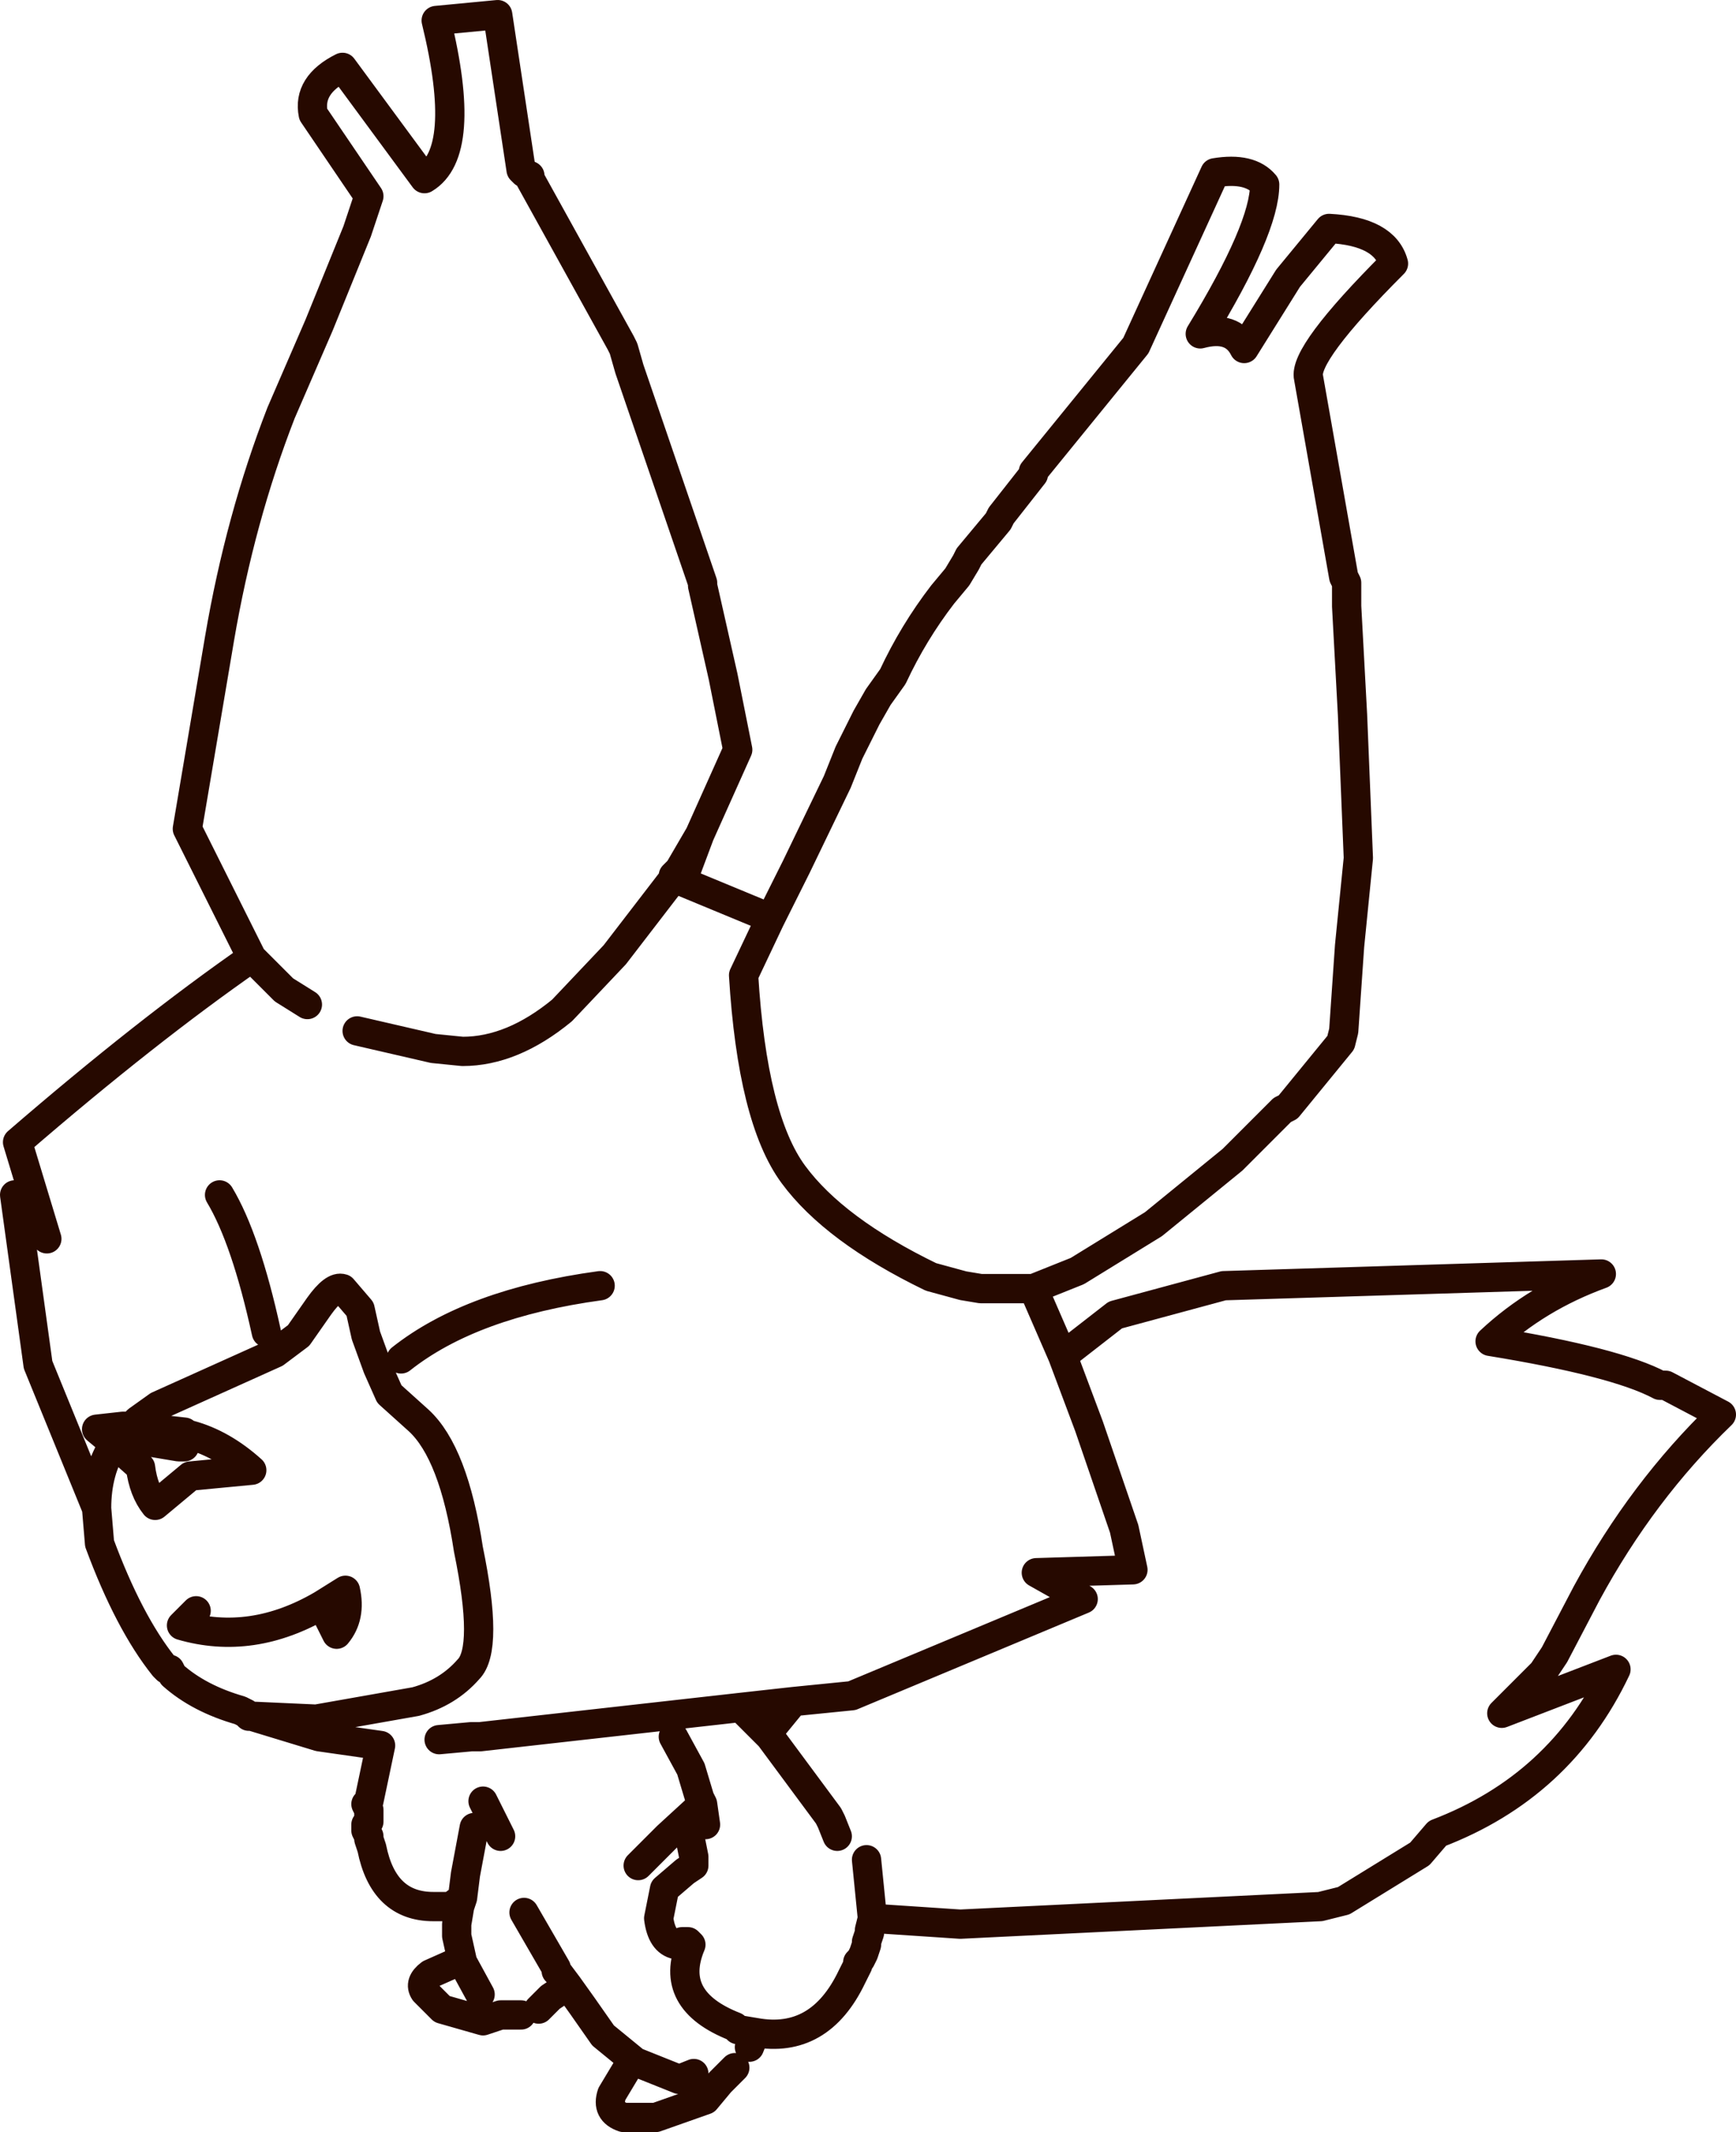 <?xml version="1.0" encoding="UTF-8" standalone="no"?>
<svg xmlns:xlink="http://www.w3.org/1999/xlink" height="36.4px" width="29.65px" xmlns="http://www.w3.org/2000/svg">
  <g transform="matrix(1.0, 0.0, 0.0, 1.0, -3.4, -1.85)">
    <path d="M24.15 4.8 L22.8 7.75 21.05 9.9 21.05 9.95 20.5 10.65 20.45 10.75 19.95 11.35 19.9 11.45 19.75 11.7 19.5 12.0 Q19.0 12.65 18.65 13.4 L18.4 13.75 18.2 14.1 18.1 14.3 17.9 14.7 17.7 15.2 17.0 16.65 16.55 17.55 16.1 18.5 Q16.25 20.95 16.95 21.9 17.65 22.85 19.3 23.65 L19.85 23.8 20.15 23.85 21.05 23.85 21.8 23.55 23.1 22.75 24.45 21.65 25.3 20.8 25.4 20.75 26.3 19.65 26.35 19.45 26.45 18.0 26.6 16.5 26.5 14.05 26.4 12.2 26.4 11.8 26.35 11.7 25.75 8.3 Q25.65 7.9 27.2 6.35 27.05 5.8 26.1 5.75 L25.4 6.6 24.65 7.8 Q24.45 7.4 23.9 7.55 25.0 5.75 25.0 5.0 24.75 4.7 24.15 4.8 M18.2 33.6 L18.3 34.6 19.8 34.7 25.95 34.4 26.35 34.3 27.65 33.5 27.95 33.15 Q30.05 32.35 31.0 30.35 L29.05 31.1 29.75 30.4 29.95 30.1 30.5 29.05 Q31.45 27.3 32.8 26.0 L31.85 25.5 31.75 25.5 Q31.0 25.1 28.85 24.75 29.65 24.0 30.75 23.6 L24.3 23.8 22.45 24.3 21.55 25.0 22.0 26.2 22.6 27.95 22.75 28.65 21.1 28.7 21.9 29.15 17.95 30.8 16.95 30.9 16.5 31.45 16.55 31.5 17.55 32.85 17.6 32.95 17.7 33.2 M12.3 36.25 L11.95 36.25 11.65 36.35 10.95 36.15 10.65 35.85 Q10.55 35.7 10.75 35.55 L11.2 35.35 11.3 35.35 11.2 34.9 11.2 34.7 11.25 34.4 11.3 34.25 11.1 34.4 10.8 34.4 Q9.95 34.4 9.75 33.4 L9.7 33.25 9.7 33.2 9.65 33.1 9.65 33.0 9.7 32.95 9.7 32.8 9.7 32.75 9.65 32.65 9.7 32.6 9.9 31.65 8.85 31.5 7.7 31.15 7.65 31.15 7.6 31.1 7.5 31.05 Q6.8 30.85 6.35 30.45 L6.3 30.35 6.25 30.35 6.2 30.3 Q5.6 29.55 5.1 28.2 L5.05 27.6 4.05 25.15 3.65 22.25 4.2 23.0 3.7 21.35 Q5.9 19.45 7.7 18.2 L6.6 16.0 7.15 12.75 Q7.5 10.7 8.2 8.9 L8.85 7.4 9.5 5.8 9.7 5.2 8.75 3.8 Q8.65 3.3 9.25 3.0 L10.65 4.9 Q11.4 4.45 10.85 2.2 L11.9 2.1 12.3 4.75 12.35 4.8 12.45 4.85 12.45 4.9 14.0 7.7 14.05 7.8 14.15 8.15 15.4 11.8 15.4 11.85 15.75 13.4 16.0 14.65 15.35 16.1 15.05 16.9 16.5 17.5 16.55 17.55 M5.05 27.6 Q5.05 26.95 5.35 26.5 L5.05 26.25 5.5 26.2 5.65 26.2 5.75 26.1 6.1 25.85 8.1 24.95 8.5 24.65 8.85 24.15 Q9.1 23.8 9.25 23.85 L9.55 24.2 9.65 24.65 9.85 25.2 10.05 25.65 10.55 26.1 Q11.15 26.65 11.4 28.3 11.75 30.0 11.4 30.35 11.05 30.75 10.5 30.9 L8.8 31.2 7.7 31.15 M7.15 22.25 Q7.6 23.0 7.95 24.6 M8.65 19.0 L8.25 18.75 7.7 18.2 M15.05 16.9 L14.9 16.85 13.9 18.15 13.0 19.1 Q12.15 19.8 11.3 19.8 L10.8 19.75 9.5 19.45 M15.35 16.1 L15.0 16.7 14.9 16.8 14.9 16.85 M15.45 33.0 L15.4 32.65 14.8 33.2 14.6 33.4 14.3 33.7 M10.9 31.55 L11.45 31.5 11.6 31.5 16.05 31.0 16.95 30.9 M11.95 33.2 L11.65 32.6 M11.5 33.05 L11.35 33.85 11.3 34.25 M11.3 35.35 L11.6 35.9 M16.2 36.8 L16.3 36.55 16.0 36.5 15.95 36.45 Q14.8 36.0 15.2 35.05 L15.15 35.0 15.05 35.0 14.95 35.05 Q14.7 35.0 14.65 34.6 L14.75 34.1 15.1 33.8 15.25 33.7 15.25 33.55 15.2 33.3 M12.35 34.5 L12.9 35.45 12.9 35.5 12.95 35.55 13.1 35.75 13.35 36.1 13.7 36.6 14.25 37.05 15.0 37.35 15.25 37.25 M13.1 35.75 L12.8 35.95 12.6 36.15 M14.25 37.05 L14.15 37.1 13.85 37.6 Q13.75 37.9 14.05 38.0 L14.6 38.0 15.45 37.7 15.7 37.4 15.95 37.15 M14.9 31.5 L15.2 32.05 15.35 32.55 15.4 32.65 M16.5 31.45 L16.05 31.0 M18.3 34.6 L18.25 34.8 18.25 34.85 18.2 35.0 18.2 35.05 18.15 35.2 18.1 35.3 18.05 35.35 18.05 35.4 18.0 35.5 17.95 35.6 Q17.4 36.75 16.3 36.55 M5.35 26.5 L5.8 26.9 Q5.85 27.3 6.05 27.55 L6.65 27.05 7.7 26.95 Q7.2 26.5 6.65 26.35 L6.55 26.55 6.45 26.55 5.85 26.45 6.55 26.3 5.65 26.2 M8.9 29.25 L9.3 29.0 Q9.4 29.45 9.15 29.75 L8.9 29.25 Q7.7 29.95 6.5 29.6 L6.75 29.35 M21.55 25.0 L21.05 23.85 M13.65 23.8 Q11.45 24.1 10.25 25.05" fill="none" stroke="#260900" stroke-linecap="round" stroke-linejoin="round" stroke-width="0.5"/>
  </g>
</svg>
